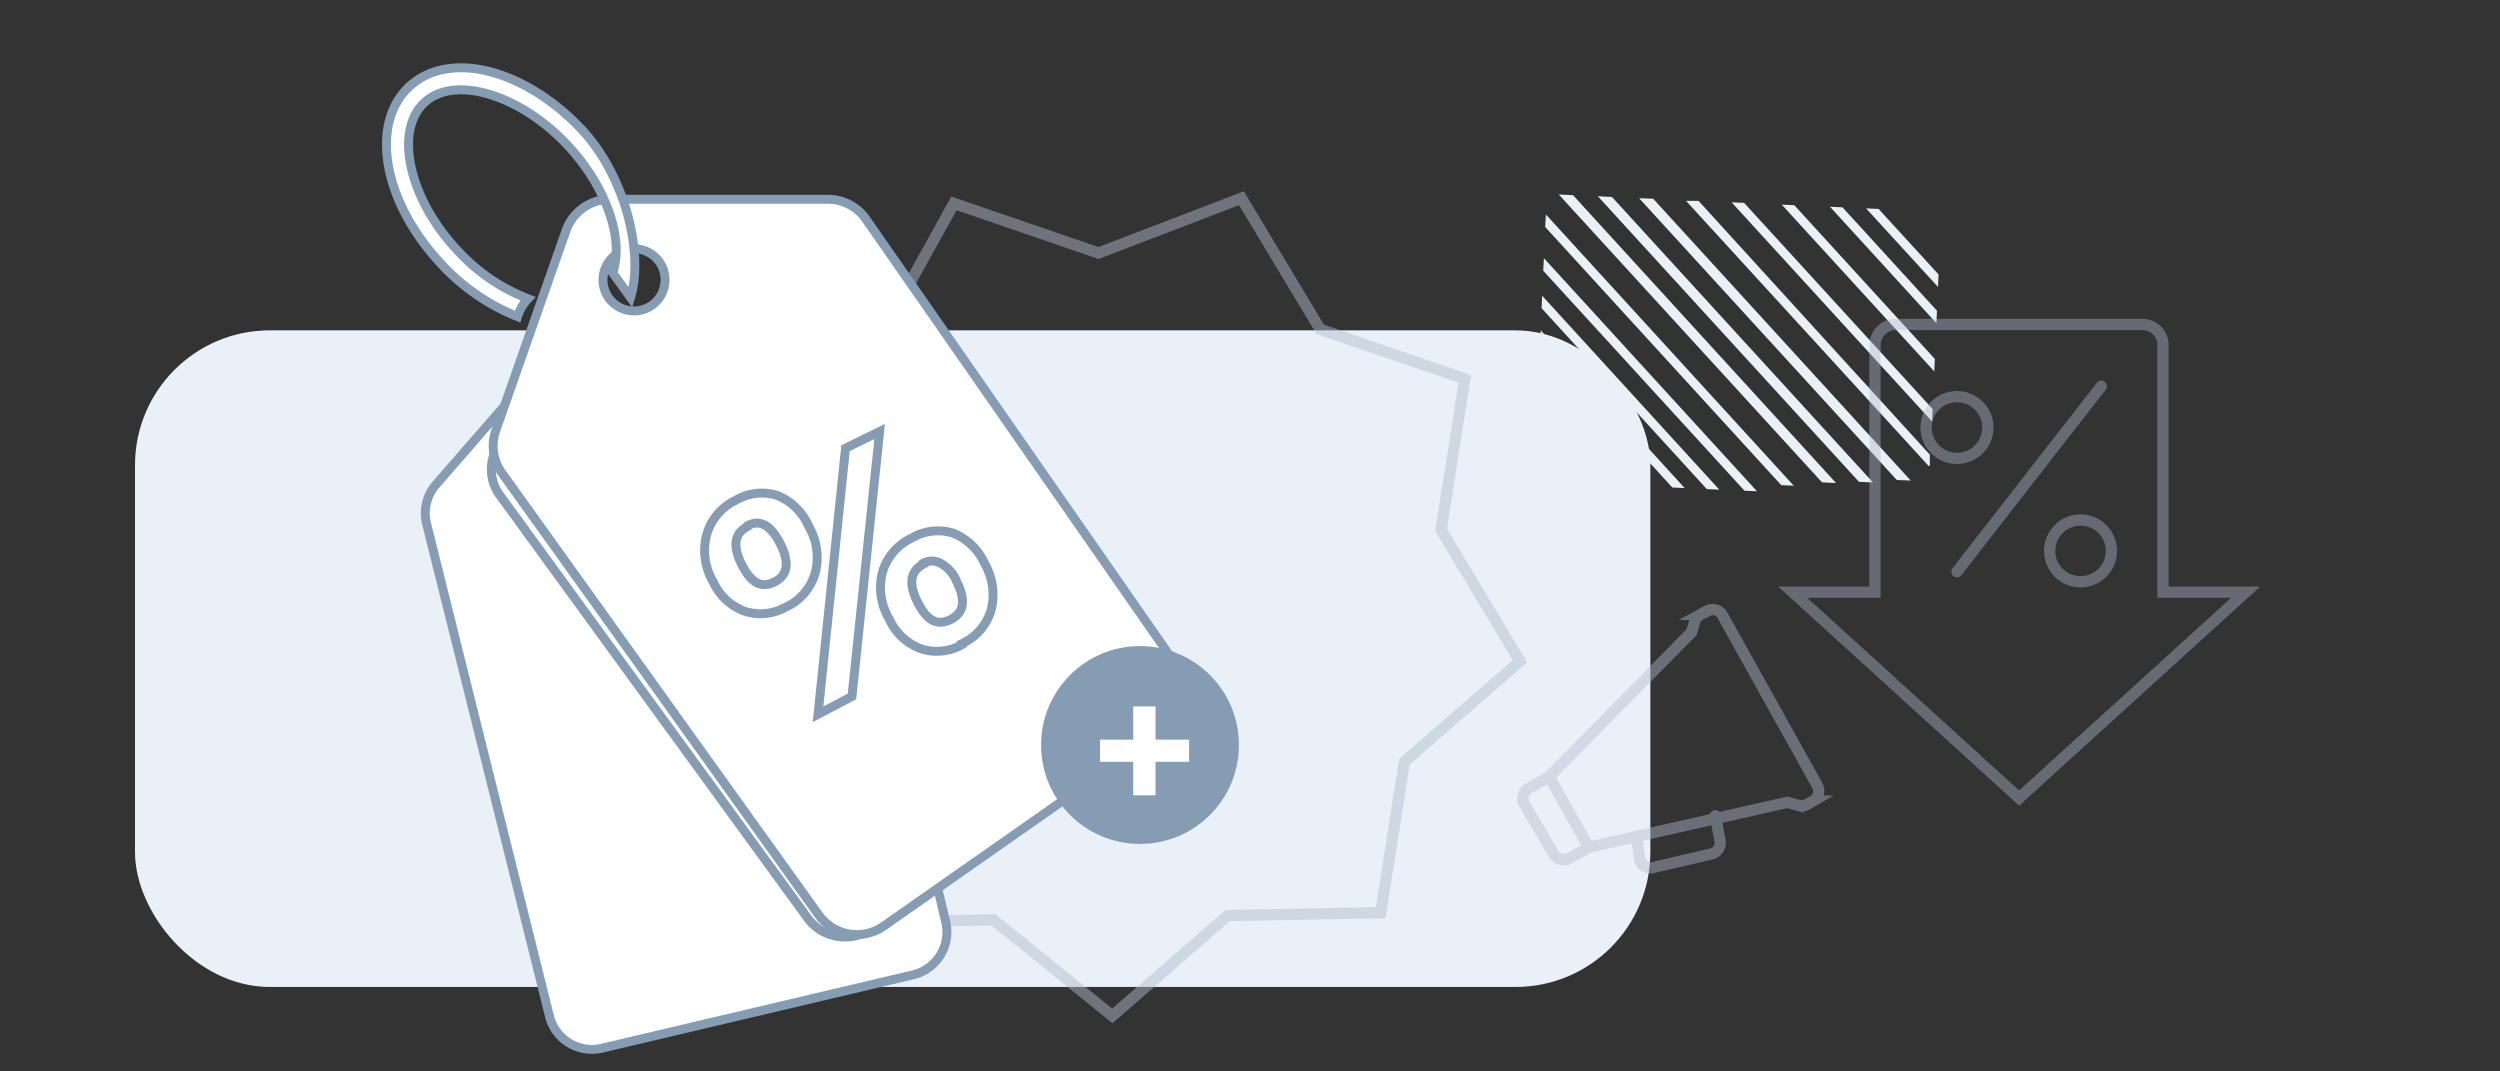 <svg xmlns="http://www.w3.org/2000/svg" xmlns:xlink="http://www.w3.org/1999/xlink" viewBox="0 0 140 60"><rect x="0" y="0" width="140" height="60" fill="#333333" stroke="none"/><defs><style>.a,.d,.f{fill:none;}.b{clip-path:url(#a);}.c{fill:#e9f0f7;}.d,.f{stroke:#b0bbce;stroke-linecap:round;stroke-width:0.63px;}.d,.f,.h{stroke-miterlimit:10;}.d{opacity:0.47;}.e{opacity:0.44;}.g{opacity:0.41;}.h,.j{fill:#fff;}.h{stroke:#869cb3;stroke-width:0.5px;}.i{fill:#869cb3;}</style><clipPath id="a"><rect class="a" width="140" height="60"/></clipPath></defs><g class="b"><rect class="c" x="7.56" y="18.5" width="84.86" height="36.77" rx="7.55"/><polygon class="d" points="77.32 51.11 68.75 51.27 62.29 56.89 55.63 51.51 47.06 51.66 45.42 43.25 38.76 37.86 42.91 30.37 41.27 21.96 49.27 18.88 53.42 11.39 61.52 14.17 69.52 11.1 73.93 18.44 82.03 21.22 80.7 29.68 85.12 37.03 78.65 42.65 77.32 51.11"/><polygon class="c" points="102.03 27.01 102.82 27.05 88.09 10.93 87.29 10.89 102.03 27.01"/><polygon class="c" points="99.75 27.17 100.45 27.2 86.57 12.01 86.53 12.71 99.75 27.17"/><polygon class="c" points="86.46 14.46 86.42 15.16 97.69 27.48 98.39 27.51 86.46 14.46"/><polygon class="c" points="86.36 16.56 86.33 17.26 95.58 27.39 96.28 27.42 86.36 16.56"/><polygon class="c" points="86.28 18.5 86.24 19.2 93.65 27.3 94.34 27.33 86.28 18.5"/><polygon class="c" points="86.18 20.7 86.14 21.4 91.45 27.2 92.15 27.23 86.18 20.7"/><polygon class="c" points="89.6 27.12 90.3 27.15 86.09 22.55 86.06 23.25 89.6 27.12"/><polygon class="c" points="104.89 27.02 90.27 11.03 89.48 10.99 104.1 26.98 104.89 27.02"/><polygon class="c" points="91.79 11.1 106.22 26.88 107 26.91 92.58 11.13 91.79 11.1"/><path class="c" d="M95.12,11.25l-.62,0h-.08L108,26.09h.07l0-.63Z"/><polygon class="c" points="97.67 11.36 96.97 11.33 108.2 23.61 108.23 22.91 97.67 11.36"/><polygon class="c" points="100.48 11.49 99.78 11.46 108.32 20.8 108.35 20.1 100.48 11.49"/><polygon class="c" points="103.18 11.61 102.48 11.58 108.44 18.1 108.47 17.4 103.18 11.61"/><polygon class="c" points="105.2 11.7 104.5 11.67 108.53 16.07 108.56 15.37 105.2 11.7"/><g class="e"><path class="f" d="M96.06,45.68l.26,1.39a.64.64,0,0,1-.48.75l-3.26.76A.63.63,0,0,1,91.8,48l-.13-1"/><path class="f" d="M94.91,34.78l-.18.62-8,8.12-1.12.62a.64.64,0,0,0-.25.87L87,47.82a.64.64,0,0,0,.88.24L89,47.44l11.09-2.51.61.17a.64.64,0,0,0,.49-.05l.33-.19a.64.64,0,0,0,.25-.87l-5.31-9.53a.64.64,0,0,0-.88-.24l-.33.18A.67.67,0,0,0,94.91,34.78Z"/><line class="f" x1="86.77" y1="43.52" x2="88.96" y2="47.44"/></g><g class="g"><path class="f" d="M121.13,33.16V19.32A1.16,1.16,0,0,0,120,18.17H106.14A1.16,1.16,0,0,0,105,19.32V33.16h-4.61l12.68,11.53,12.69-11.53Z"/><circle class="f" cx="109.59" cy="23.94" r="1.73"/><circle class="f" cx="116.51" cy="30.85" r="1.73"/><line class="f" x1="117.67" y1="21.63" x2="109.59" y2="32.01"/></g><path class="h" d="M45,22.29,34.43,18.12a2.46,2.46,0,0,0-2.75.67l-7.26,8.34a2.45,2.45,0,0,0-.53,2.2l6.88,27.58a2.45,2.45,0,0,0,2.94,1.79l17.42-4.11a2.46,2.46,0,0,0,1.82-3L46.43,24A2.43,2.43,0,0,0,45,22.29ZM34.4,24.06a1.62,1.62,0,1,1,1.21-1.95A1.62,1.62,0,0,1,34.4,24.06Z"/><path class="h" d="M50.43,50.85a2.59,2.59,0,0,1-3.55-.59L29.63,26.57a2.48,2.48,0,0,1-.33-2.31l3.9-10.74a2.38,2.38,0,0,1,.25-.44,2.58,2.58,0,0,0-1.89,1.6L27.67,25.43a2.43,2.43,0,0,0,.32,2.3l17.25,23.7a2.58,2.58,0,0,0,3.55.58"/><path class="h" d="M46.3,11.16H34.18a2.62,2.62,0,0,0-2.48,1.75L27.77,24.09a2.6,2.6,0,0,0,.34,2.4L45.85,51.24a2.62,2.62,0,0,0,3.64.62l15.71-11a2.62,2.62,0,0,0,.65-3.65l-17.4-25A2.61,2.61,0,0,0,46.3,11.16ZM36.5,17.1a1.74,1.74,0,1,1,.43-2.43A1.75,1.75,0,0,1,36.5,17.1Z"/><path class="h" d="M32.64,7.32c-3.22-3.46-7.49-4.55-9.72-2.47s-1.47,6.42,1.74,9.88a11.72,11.72,0,0,0,4.32,3,2.54,2.54,0,0,1,.59-1,10.48,10.48,0,0,1-4-2.76c-2.68-2.88-3.5-6.64-1.81-8.22s5.38-.46,8.05,2.41c2.13,2.29,3.16,5.22,2.5,7.12l1,1.38C36.05,14.29,35.08,10,32.64,7.32Z"/><path class="h" d="M44,34a2.89,2.89,0,0,1-2.3.23,3.14,3.14,0,0,1-1.77-1.66,3.44,3.44,0,0,1-.36-2.61A3.07,3.07,0,0,1,41.23,28a2.86,2.86,0,0,1,2.31-.25A3.26,3.26,0,0,1,45.3,29.5a3.42,3.42,0,0,1,.35,2.59A3,3,0,0,1,44,34Zm5.26-9.84L47.71,39l-1.9,1L47.35,25.1Zm-7.39,5.32c-.75.38-.86,1.11-.32,2.16s1.12,1.31,1.84.94.84-1.08.31-2.12S42.58,29.07,41.88,29.43Zm12,6.62a2.85,2.85,0,0,1-2.3.23,3.14,3.14,0,0,1-1.77-1.66A3.44,3.44,0,0,1,49.43,32a3.07,3.07,0,0,1,1.65-1.88,2.87,2.87,0,0,1,2.31-.26,3.29,3.29,0,0,1,1.76,1.72,3.47,3.47,0,0,1,.35,2.59A3,3,0,0,1,53.86,36.05Zm-2.15-4.51c-.75.38-.86,1.1-.32,2.16s1.13,1.31,1.86.93.84-1.08.31-2.12a2,2,0,0,0-.87-1A1,1,0,0,0,51.71,31.54Z"/><circle class="i" cx="63.84" cy="41.72" r="5.54"/><path class="j" d="M64.71,42.66v1.88H63.46V42.66H61.6V41.42h1.86V39.56h1.25v1.86h1.88v1.24Z"/></g></svg>